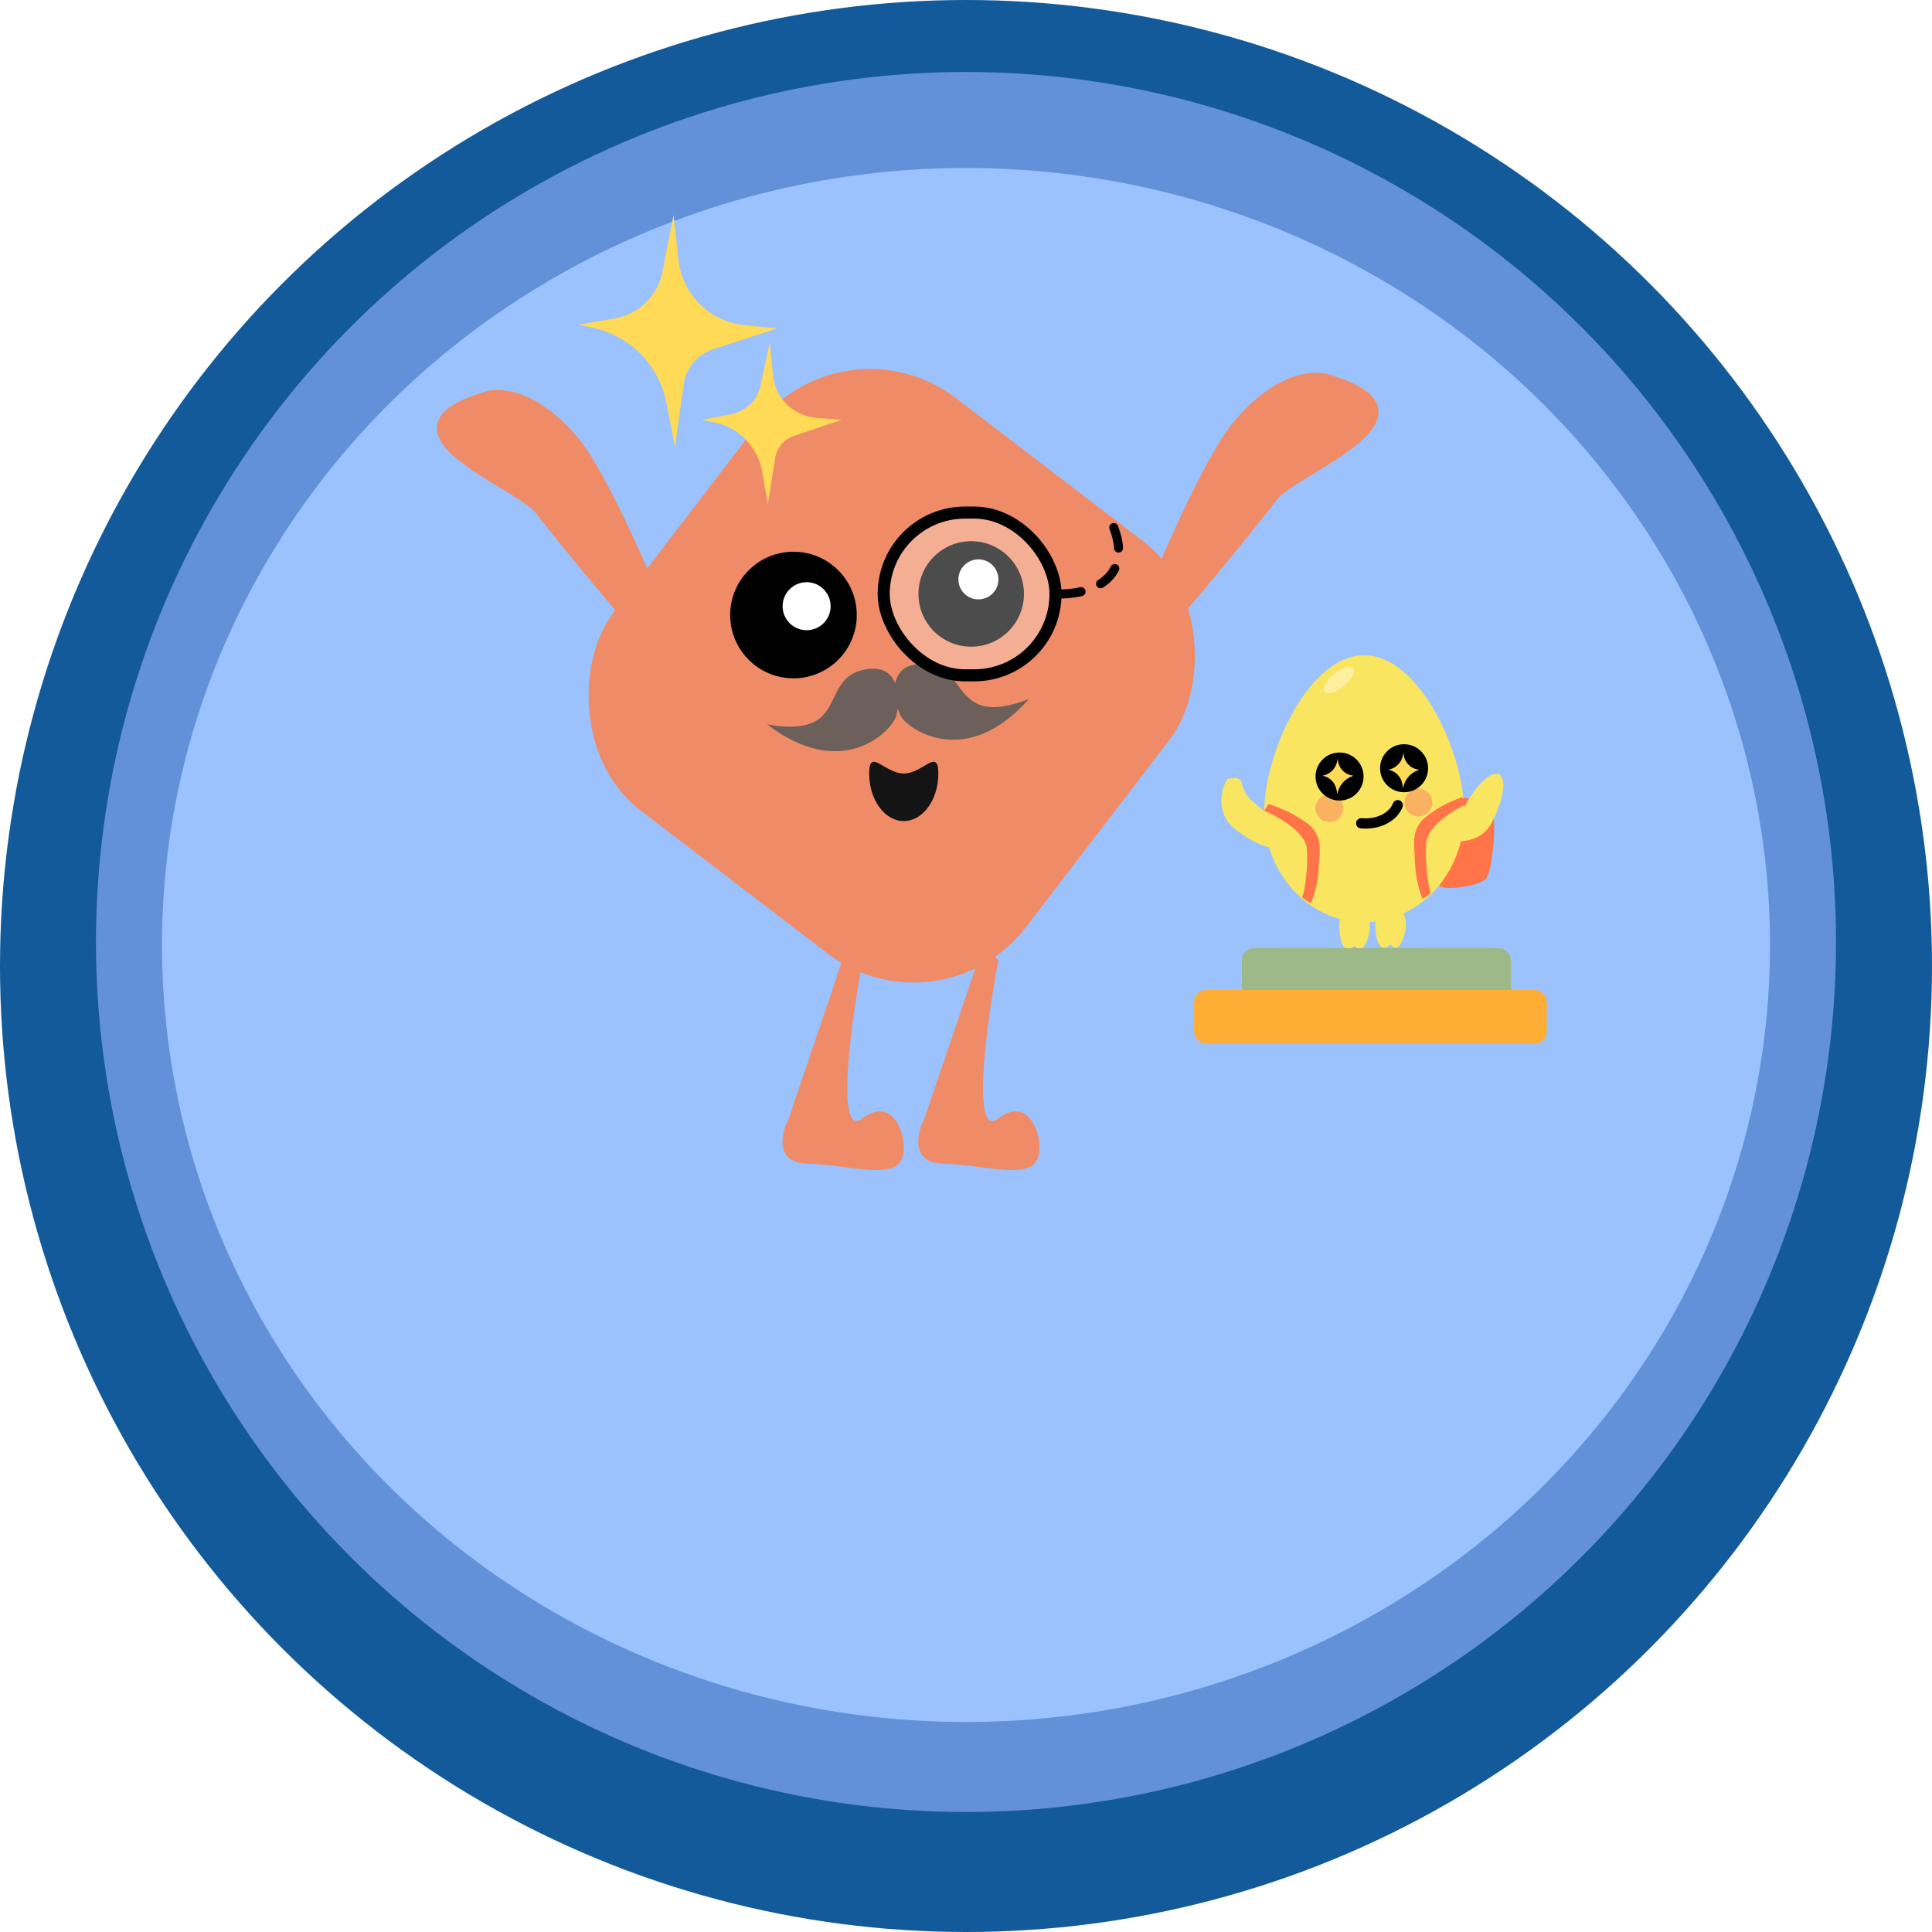 <svg width="322" height="322" viewBox="0 0 322 322" fill="none" xmlns="http://www.w3.org/2000/svg">
<circle cx="161" cy="161" r="161" fill="#135A9B"/>
<circle cx="161" cy="157" r="145" fill="#6291D9"/>
<ellipse cx="161" cy="157.5" rx="134" ry="129.5" fill="#9BC2FC"/>
<rect width="86.52" height="86.519" rx="23.613" transform="matrix(0.794 0.607 -0.608 0.794 140.577 52.023)" fill="#EF8C67"/>
<path d="M143.539 111.731C150.458 109.885 150.11 117.398 149.252 119.637C148.394 121.875 140.392 130.293 127.851 120.73C141.419 123.139 136.621 113.577 143.539 111.731Z" fill="#6D5F5A"/>
<path d="M154.357 110.686C147.212 110.203 148.996 117.509 150.268 119.541C151.54 121.573 161.01 128.299 171.481 116.507C158.628 121.475 161.501 111.17 154.357 110.686Z" fill="#6D5F5A"/>
<ellipse cx="132.245" cy="102.505" rx="10.55" ry="10.549" fill="black"/>
<ellipse cx="134.437" cy="101.034" rx="4.002" ry="4.001" fill="white"/>
<ellipse cx="161.866" cy="98.99" rx="8.791" ry="8.791" fill="black"/>
<ellipse cx="163.069" cy="96.563" rx="3.335" ry="3.335" fill="white"/>
<path d="M176.688 98.991C182.717 98.991 189.5 95.726 184.979 86.433" stroke="black" stroke-width="1.507" stroke-linecap="round" stroke-linejoin="round" stroke-dasharray="3.52 3.52"/>
<rect x="147.283" y="85.429" width="28.635" height="27.127" rx="13.563" fill="white" fill-opacity="0.3" stroke="black" stroke-width="2.01"/>
<path d="M131.461 186.401L141.258 157.516L143.769 160.027C141.843 170.326 139.147 190.018 143.769 186.401C149.546 181.88 152.058 191.675 149.798 193.936C147.537 196.197 141.258 194.187 134.476 193.936C129.05 193.735 130.206 188.829 131.461 186.401Z" fill="#EF8C67"/>
<path d="M154.081 186.402L163.877 157.517L166.388 160.028C164.462 170.327 161.766 190.019 166.388 186.402C172.165 181.881 174.677 191.676 172.417 193.937C170.156 196.198 163.877 194.188 157.095 193.937C151.669 193.736 152.825 188.83 154.081 186.402Z" fill="#EF8C67"/>
<path d="M156.392 128.917C156.392 133.295 153.811 136.844 150.627 136.844C147.443 136.844 144.861 133.295 144.861 128.917C144.861 124.539 147.443 128.917 150.627 128.917C153.811 128.917 156.392 124.539 156.392 128.917Z" fill="#141414"/>
<path d="M96.317 72.948C101.93 79.648 111.284 102.259 115.26 112.727C117.833 114.356 122.276 117.753 119.47 118.311C115.962 119.009 91.405 88.302 89.3 85.511C87.196 82.719 75.268 77.834 73.163 72.948C71.058 68.063 78.776 65.97 80.881 65.272C82.986 64.574 89.3 64.574 96.317 72.948Z" fill="#EF8C67"/>
<path d="M205.603 70.323C199.838 77.242 190.229 100.591 186.145 111.401C183.502 113.082 178.938 116.59 181.821 117.166C185.424 117.887 210.648 86.178 212.81 83.296C214.972 80.413 227.223 75.368 229.385 70.323C231.547 65.278 223.62 63.117 221.458 62.396C219.296 61.675 212.81 61.675 205.603 70.323Z" fill="#EF8C67"/>
<path d="M248.741 135.111C248.146 133.332 246.413 133.246 243.5 132.912C242.089 137.557 239.399 147.01 239.927 147.658C240.586 148.468 246.752 147.732 247.72 146.387C248.687 145.042 249.485 137.336 248.741 135.111Z" fill="#FF7448"/>
<path d="M244.049 135.511C244.049 145.559 236.58 153.704 227.366 153.704C218.153 153.704 210.684 145.559 210.684 135.511C210.684 125.463 218.153 109.206 227.366 109.206C236.58 109.206 244.049 125.463 244.049 135.511Z" fill="#FAE561"/>
<path d="M226.87 137.213C229.662 137.475 232.165 136.217 232.964 134.196" stroke="black" stroke-width="1.709" stroke-linecap="round"/>
<g filter="url(#filter0_f_954_17191)">
<ellipse cx="236.413" cy="133.771" rx="2.317" ry="2.318" fill="#F86464" fill-opacity="0.4"/>
</g>
<g filter="url(#filter1_f_954_17191)">
<ellipse cx="221.568" cy="134.698" rx="2.317" ry="2.318" fill="#F86464" fill-opacity="0.4"/>
</g>
<ellipse cx="223.259" cy="129.419" rx="4.002" ry="4.003" fill="black"/>
<ellipse cx="234.012" cy="128.04" rx="4.002" ry="4.003" fill="black"/>
<ellipse opacity="0.4" cx="3.128" cy="1.275" rx="3.128" ry="1.275" transform="matrix(0.77 -0.639 0.638 0.77 219.947 114.36)" fill="white"/>
<path d="M237.705 140.445C237.945 137.538 242.554 134.828 244.454 134.002C244.229 133.617 243.764 132.846 243.704 132.846C243.629 132.846 240.849 133.933 239.655 134.746C237.928 135.921 236.57 136.598 235.906 138.711C235.494 140.023 235.756 142.263 235.756 142.263C235.756 142.263 235.819 144.859 236.131 146.476C236.379 147.763 236.881 149.449 237.031 149.697C237.151 149.896 238.03 149.174 238.455 148.789L238.23 148.128C237.955 146.779 237.466 143.353 237.705 140.445Z" fill="#FF7448"/>
<path d="M217.807 141.408C217.554 138.574 212.689 135.934 210.684 135.129C210.921 134.753 211.412 134.002 211.475 134.002C211.554 134.002 214.489 135.062 215.749 135.854C217.572 136.999 219.006 137.658 219.707 139.718C220.142 140.996 219.865 143.179 219.865 143.179C219.865 143.179 219.799 145.709 219.469 147.285C219.207 148.539 218.678 150.183 218.52 150.424C218.393 150.617 217.464 149.914 217.016 149.539L217.253 148.895C217.543 147.58 218.061 144.242 217.807 141.408Z" fill="#FF7448"/>
<path d="M228.316 154.281C228.316 156.137 227.158 159.499 225.768 157.642C223.682 159.496 223.219 156.137 223.219 154.281C223.219 152.425 224.36 150.921 225.768 150.921C227.175 150.921 228.316 152.425 228.316 154.281Z" fill="#FAE561"/>
<path d="M234.316 154.048C234.316 155.904 233.158 159.265 231.768 157.409C229.682 159.263 229.219 155.904 229.219 154.048C229.219 152.192 230.36 150.688 231.768 150.688C233.175 150.688 234.316 152.192 234.316 154.048Z" fill="#FAE561"/>
<path d="M209.147 133.901C212.554 136.6 214.565 139.735 213.638 140.905C212.712 142.075 209.199 140.835 205.792 138.137C202.386 135.439 203.678 130.977 204.604 129.807C208.319 129.132 205.74 131.203 209.147 133.901Z" fill="#FAE561"/>
<path d="M243.961 134.652C245.924 130.89 248.563 128.388 249.854 129.062C251.145 129.736 250.601 133.331 248.638 137.092C246.675 140.854 242.159 140.433 240.868 139.759C239.539 136.32 241.998 138.413 243.961 134.652Z" fill="#FAE561"/>
<path d="M231.402 128.291V128.291C232.606 128.063 233.556 127.136 233.814 125.938L233.923 125.431L233.948 125.712C234.074 127.092 235.175 128.181 236.556 128.291V128.291L236.419 128.338C235.064 128.795 234.074 129.965 233.847 131.377V131.377L233.717 130.638C233.507 129.451 232.586 128.517 231.402 128.291V128.291Z" fill="#FFDA56"/>
<path d="M220.443 129.288V129.288C221.647 129.06 222.597 128.133 222.855 126.935L222.964 126.429L222.989 126.709C223.115 128.089 224.216 129.178 225.597 129.288V129.288L225.46 129.335C224.105 129.792 223.115 130.962 222.888 132.374V132.374L222.758 131.636C222.548 130.448 221.627 129.514 220.443 129.288V129.288Z" fill="#FFDA56"/>
<rect x="206.987" y="158.021" width="44.83" height="8.966" rx="1.992" fill="#9DB988"/>
<rect x="199.018" y="164.995" width="58.777" height="8.966" rx="1.992" fill="#FFAE35"/>
<path d="M96.407 54.12L102.494 53.06C106.485 52.365 109.634 49.279 110.409 45.302L112.258 35.809L113.064 43.249C113.692 49.055 118.302 53.625 124.112 54.202L129.521 54.74L118.858 58.205C116.239 59.056 114.335 61.326 113.953 64.053L112.489 74.497L111.085 67.196C109.873 60.897 105.005 55.938 98.73 54.611L96.407 54.12Z" fill="#FFDA56"/>
<path d="M116.906 69.98L121.822 69.048C124.291 68.579 126.24 66.677 126.769 64.22L128.316 57.037L128.813 62.49C129.162 66.32 132.218 69.341 136.05 69.646L140.236 69.98L132.278 72.664C130.656 73.21 129.471 74.611 129.201 76.3L127.975 83.946L127.031 78.605C126.294 74.436 123.058 71.155 118.899 70.361L116.906 69.98Z" fill="#FFDA56"/>
<defs>
<filter id="filter0_f_954_17191" x="232.387" y="129.745" width="8.051" height="8.053" filterUnits="userSpaceOnUse" color-interpolation-filters="sRGB">
<feFlood flood-opacity="0" result="BackgroundImageFix"/>
<feBlend mode="normal" in="SourceGraphic" in2="BackgroundImageFix" result="shape"/>
<feGaussianBlur stdDeviation="0.854" result="effect1_foregroundBlur_954_17191"/>
</filter>
<filter id="filter1_f_954_17191" x="217.542" y="130.671" width="8.051" height="8.053" filterUnits="userSpaceOnUse" color-interpolation-filters="sRGB">
<feFlood flood-opacity="0" result="BackgroundImageFix"/>
<feBlend mode="normal" in="SourceGraphic" in2="BackgroundImageFix" result="shape"/>
<feGaussianBlur stdDeviation="0.854" result="effect1_foregroundBlur_954_17191"/>
</filter>
</defs>
</svg>
